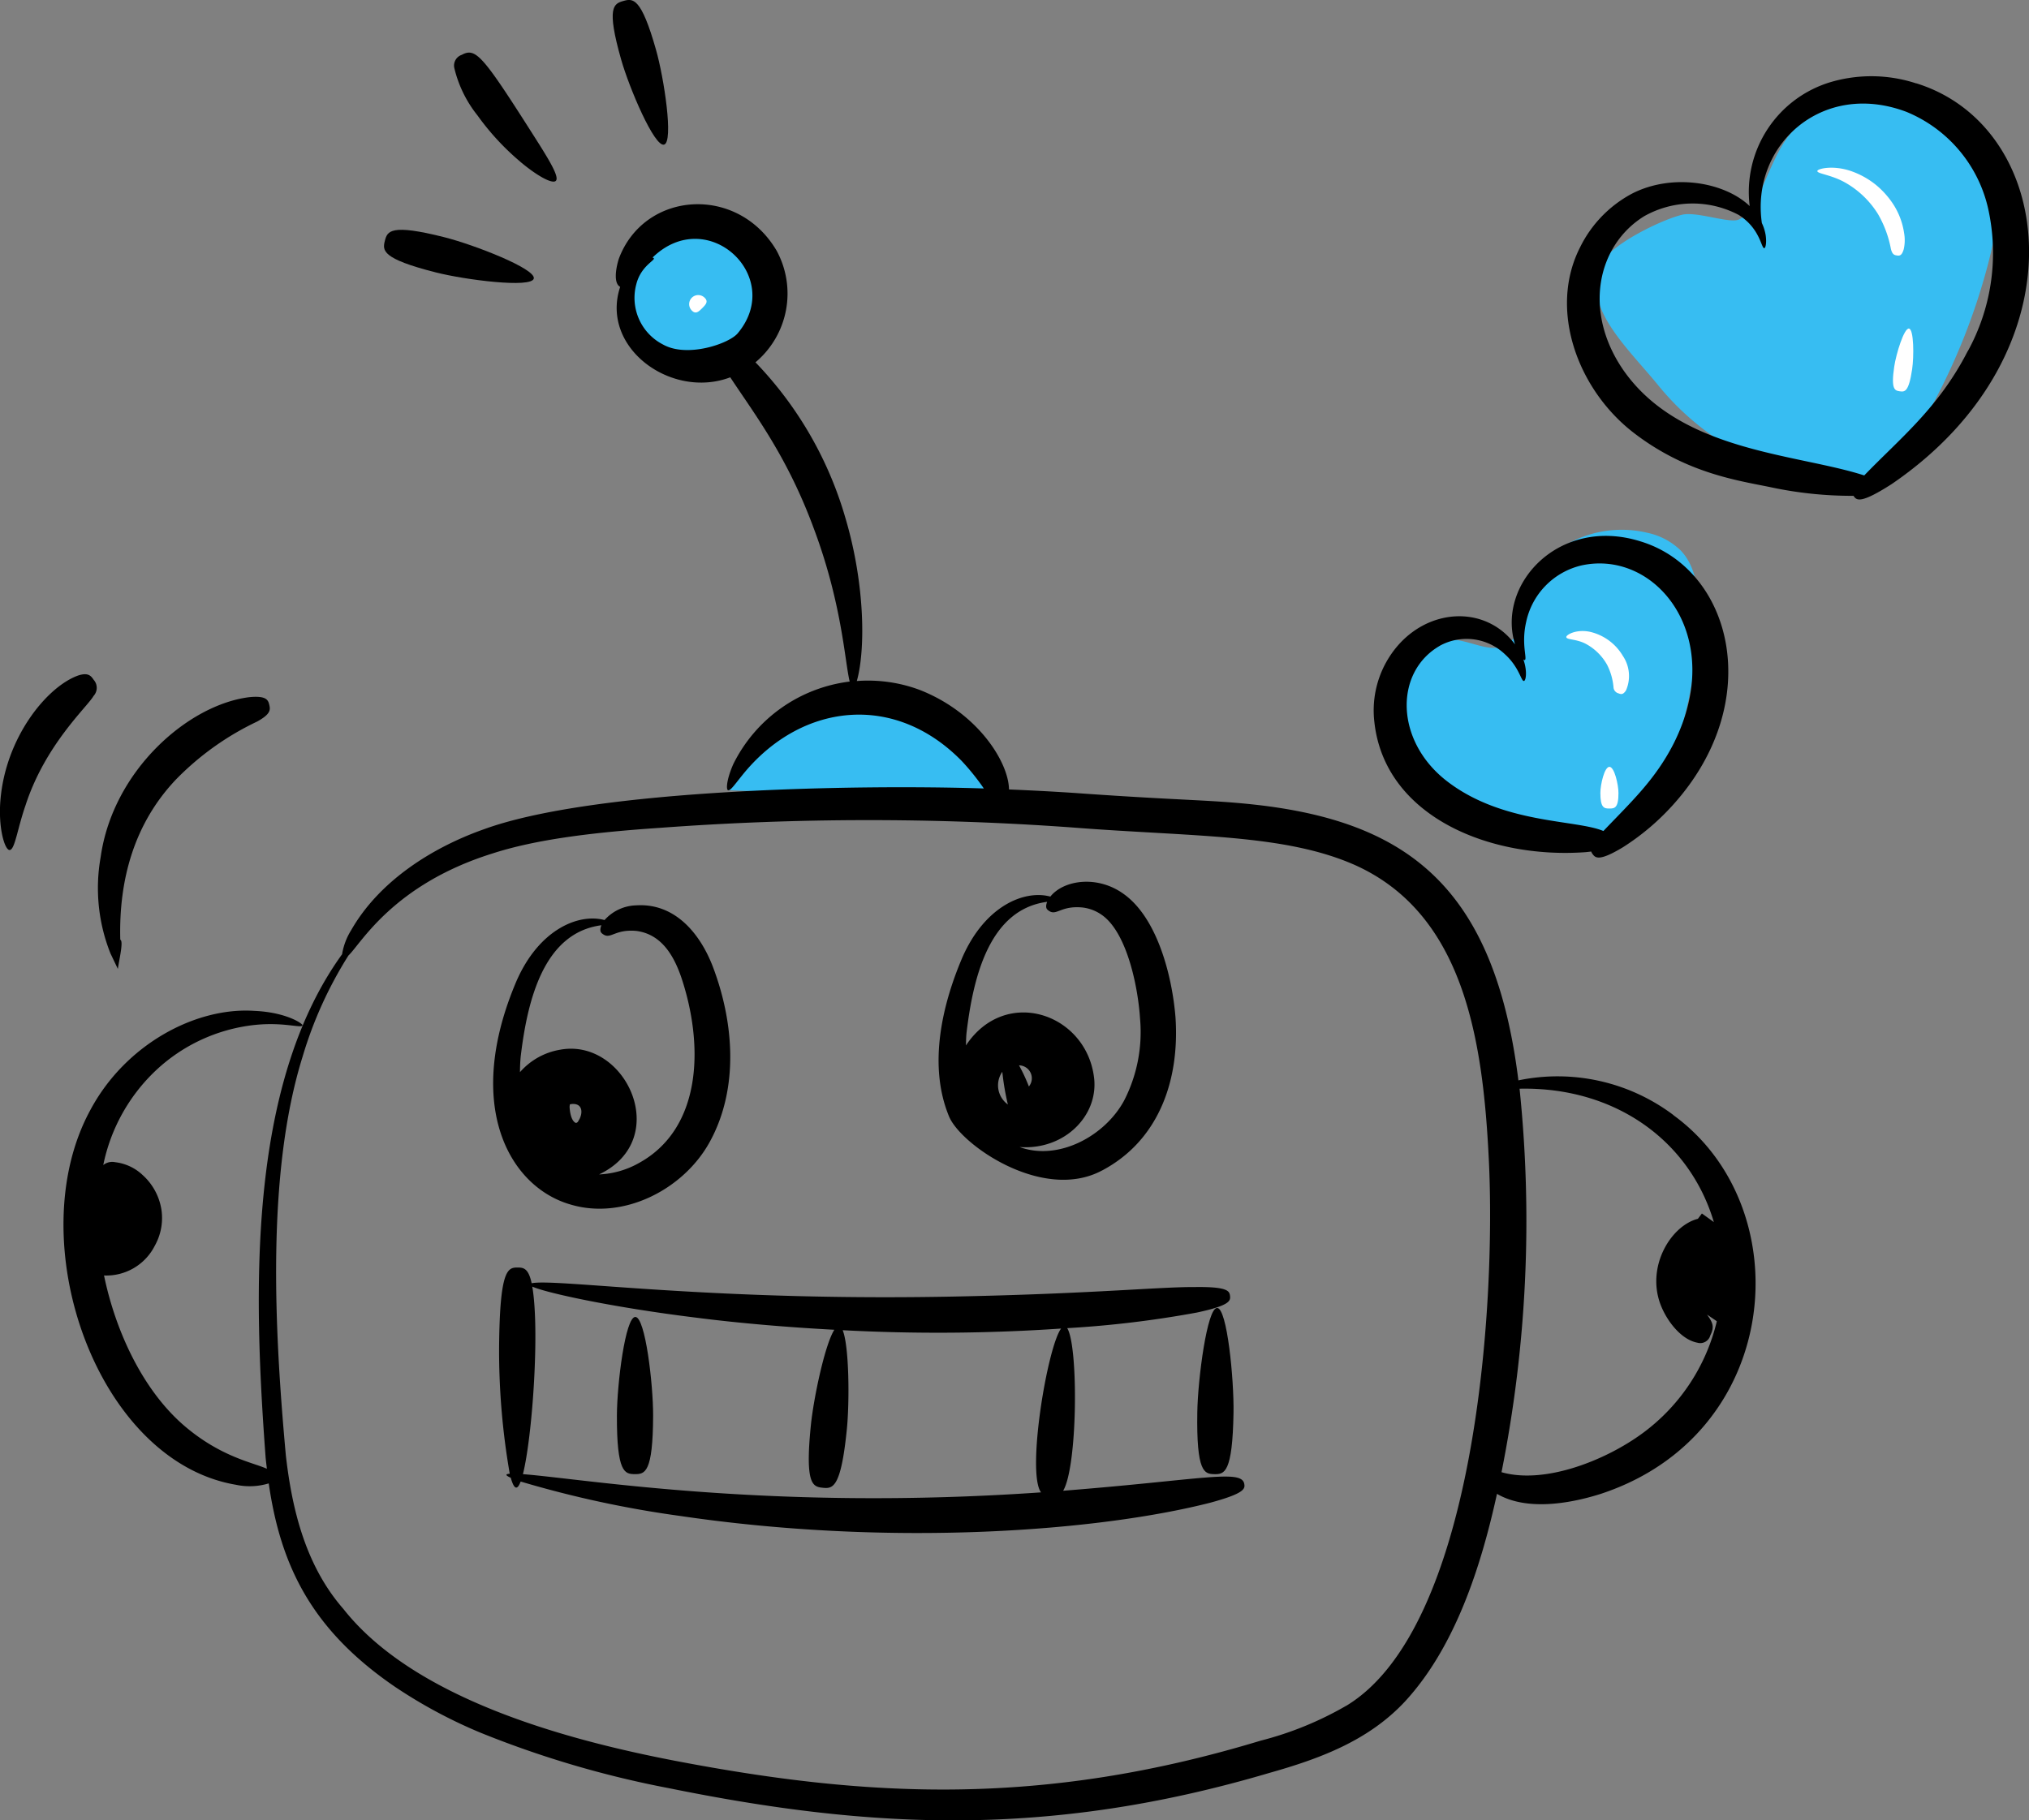 <svg xmlns="http://www.w3.org/2000/svg" width="161.334" height="144.77" viewBox="0 0 161.334 144.77">
  <rect x="0" y="0" width="161.334" height="144.77" fill="#808080" stroke="none"/>
  <defs>
    <style>
      .cls-1 {
        fill: #37bdf2;
      }

      .cls-2 {
        fill: #fff;
      }
    </style>
  </defs>
  <g id="Robot" transform="translate(-2.64 -9.299)">
    <g id="Group_1851" data-name="Group 1851" transform="translate(2.64 9.299)">
      <g id="Group_1835" data-name="Group 1835">
        <g id="Group_1833" data-name="Group 1833" transform="translate(49.587 7.936)">
          <g id="Group_1825" data-name="Group 1825" transform="translate(77.323)">
            <g id="Group_1824" data-name="Group 1824">
              <path id="Path_850" data-name="Path 850" class="cls-1" d="M105.211,28.541c-1.961,3.392,1.989,6.851,4.456,9.9a21.457,21.457,0,0,0,14.279,7.741,5.612,5.612,0,0,0,3.3-.415,6.059,6.059,0,0,0,1.979-2.118A50.709,50.709,0,0,0,135.835,28.8c.642-2.436,1.091-5.067.226-7.433a8.714,8.714,0,0,0-4.652-4.744,10.636,10.636,0,0,0-10.372.9c-2.562,1.822-3.055,6.779-5,7.678-.74.343-3.352-.664-4.523-.377-1.605.393-5.464,2.261-6.307,3.719Z" transform="translate(-104.682 -15.679)"/>
            </g>
          </g>
          <g id="Group_1827" data-name="Group 1827" transform="translate(60.667 34.203)">
            <g id="Group_1826" data-name="Group 1826" transform="translate(0 0)">
              <path id="Path_851" data-name="Path 851" class="cls-1" d="M95.531,51.9A4.834,4.834,0,0,0,92.1,53.484a4.137,4.137,0,0,0-.745,1.932,8.462,8.462,0,0,0,3.03,7.205,22.055,22.055,0,0,0,7.108,3.867,21.883,21.883,0,0,0,7.708,1.818,2.383,2.383,0,0,0,1.35-.3,2.54,2.54,0,0,0,.7-.861,35.266,35.266,0,0,0,4.825-17.251c.026-1.8-.156-3.777-1.406-5.078a5.4,5.4,0,0,0-2.642-1.4,8.847,8.847,0,0,0-8.2,2.255c-1.672,1.667-1.327,5.041-2.543,6.263-1.561,1.569-3.3-.293-5.753-.041Z" transform="translate(-91.29 -43.18)"/>
            </g>
          </g>
          <g id="Group_1832" data-name="Group 1832" transform="translate(0 9.668)">
            <g id="Group_1829" data-name="Group 1829" transform="translate(8.3 37.863)">
              <g id="Group_1828" data-name="Group 1828">
                <path id="Path_852" data-name="Path 852" class="cls-1" d="M49.184,61.278a11.538,11.538,0,0,1,21.8.78" transform="translate(-49.184 -53.897)"/>
              </g>
            </g>
            <g id="Group_1831" data-name="Group 1831">
              <g id="Group_1830" data-name="Group 1830">
                <path id="Path_853" data-name="Path 853" class="cls-1" d="M44.909,26.391c-2.26.665-2.8,3.89-1.591,5.909a5.841,5.841,0,0,0,10.7-4.3,5.841,5.841,0,0,0-11.51.732" transform="translate(-42.51 -23.453)"/>
              </g>
            </g>
          </g>
        </g>
        <g id="Group_1834" data-name="Group 1834">
          <path id="Path_854" data-name="Path 854" d="M134.721,94.806a15.317,15.317,0,0,0-12.337-2.766c-1.882-15.131-8.63-20.372-20.239-21.844-4.033-.492-5.99-.366-15.043-1.014-1.8-.12-3.527-.207-5.223-.279-.025-2.161-2.472-6.105-7.1-7.917a11.759,11.759,0,0,0-5-.706c.668-2.348.7-7.545-.906-12.965A29.7,29.7,0,0,0,61.72,34.932a7.138,7.138,0,0,0,1.686-8.872c-3.1-5.284-10.514-4.764-12.544.618-.213.656-.471,1.951.1,2.254-1.606,4.847,4.08,8.967,8.753,7.193,1.993,3.016,4.541,6.317,6.648,12.034,2.242,5.987,2.45,10.512,2.848,12.163a11.946,11.946,0,0,0-9.254,6.567c-.529,1.2-.587,2.014-.418,2.075.2.077.615-.578,1.371-1.485,4.609-5.451,11.9-6.277,17.217-.834a18.716,18.716,0,0,1,1.751,2.18C70.068,68.5,49,68.834,40.127,72.069,35.95,73.546,31.781,76.224,29.57,80.1a5.178,5.178,0,0,0-.719,1.909c-7.583,10.5-7.039,27.1-6.08,40.035.028.294.068.592.1.889-1.06-.5-3.739-.924-6.743-3.575-3.255-2.9-5.326-7.534-6.206-11.8a4.317,4.317,0,0,0,4.04-2.373,4.5,4.5,0,0,0,.519-2.894,4.685,4.685,0,0,0-1.5-2.732,3.827,3.827,0,0,0-2.176-1.011,1.132,1.132,0,0,0-.944.227,14.256,14.256,0,0,1,4.147-7.491,13.6,13.6,0,0,1,7.882-3.65c2.3-.245,3.736.28,3.81.033.069-.116-1.281-1.049-3.834-1.154-4.627-.311-10.248,2.635-13.056,7.93-5.6,10.348.505,27.885,11.6,29.76a5.2,5.2,0,0,0,2.608-.109c.943,6.527,3.389,11.638,10.057,16.189a39.214,39.214,0,0,0,6.748,3.624,79.668,79.668,0,0,0,15.008,4.426c15.881,3.226,30.138,4,47.764-1.216,4.065-1.145,7.879-2.581,10.763-5.669,4-4.332,6.061-10.757,7.323-16.523,2.292,1.344,5.639.819,8.18.026,14.57-4.738,15.964-22.782,5.855-30.138ZM54.366,33.514a4.169,4.169,0,0,1-2.126-4.773c.407-1.648,1.809-2.011,1.294-2.139,4.377-4.26,10.542,1.529,6.774,6.022C59.623,33.448,56.292,34.6,54.366,33.514ZM108.7,141.775a26.776,26.776,0,0,1-6.821,2.783c-17.413,5.278-31.269,4.53-46.6,1.589-8.87-1.711-20.758-5-26.329-12.073-3.019-3.457-4.084-7.95-4.57-12.2-.9-9.874-1.582-22.393,1.335-31.734a32.173,32.173,0,0,1,3.642-8.032c.978-.91,3.513-5.621,11.427-8.106,3.34-1.085,7.714-1.665,13.261-2.04a224.741,224.741,0,0,1,32.874-.035c9.687.755,16.9.5,22.524,3.013,8.591,3.9,10.11,13.832,10.582,23.253.608,11.93-1.1,37.4-11.321,43.585Zm23.573-21.683c-2.924,2.16-7.788,4.1-11.231,3.111a102.038,102.038,0,0,0,1.435-30.5c7.578-.16,13.524,4.122,15.448,10.608l-.949-.684-.32.423c-2.1.537-4.03,3.647-3.042,6.62.47,1.4,1.674,2.986,3,3.233a.827.827,0,0,0,1.031-.584c.341-.679.2-1.009-.261-1.651l.775.527s0,.01,0,.015a15.5,15.5,0,0,1-5.885,8.882Z" transform="translate(-1.65 -6.116)"/>
          <path id="Path_855" data-name="Path 855" d="M79.4,108.106c1.16-1.942,1.217-11.538.321-12.93a83.187,83.187,0,0,0,10.317-1.242c2.62-.562,2.678-.931,2.63-1.326s-.2-.74-2.852-.7c-2.654-.018-7.8.5-17.909.729-20.323.486-32.714-1.431-34.769-1.034-.256-1.2-.658-1.246-1.108-1.249-.795-.005-1.44.124-1.482,6.5a57.319,57.319,0,0,0,.848,9.9c-.418.033-.3.15.081.321.29,1.031.544.942.787.3a84.777,84.777,0,0,0,12.689,2.738c16.952,2.5,33.387,1.188,42.146-1.055,2.736-.74,2.776-1.112,2.7-1.5-.217-1.181-3.341-.326-14.4.55Zm-42.956-1.318c.754-2.992,1.342-11.466.744-14.916,1.169.521,6.474,1.66,12.939,2.458,3.526.456,7.391.777,11.08.974-.751,1.163-1.653,5.441-1.872,7.634-.47,4.69.161,4.852.952,4.932s1.442.046,1.912-4.644c.222-2.21.186-6.638-.331-7.887a144.016,144.016,0,0,0,17.367-.131c-1.1,1.5-2.754,11.468-1.594,13.028-21.482,1.494-36.265-1.068-41.2-1.448Z" transform="translate(5.136 10.455)"/>
          <path id="Path_856" data-name="Path 856" d="M80.765,92.94c-.795-.013-1.533,5.639-1.576,8.278-.08,4.816.563,4.927,1.358,4.94s1.441-.077,1.521-4.893c.043-2.639-.507-8.312-1.3-8.325Z" transform="translate(16.014 11.085)"/>
          <path id="Path_857" data-name="Path 857" d="M43.545,93.514c-.795,0-1.457,5.351-1.464,7.847-.015,4.555.629,4.652,1.425,4.655s1.44-.09,1.454-4.645c.008-2.5-.619-7.854-1.414-7.856Z" transform="translate(6.972 11.225)"/>
          <path id="Path_858" data-name="Path 858" d="M107.326,68.72c.163-.015.3-.032.433-.05a.8.8,0,0,0,.108.2c.225.311.517.605,2.415-.539a19.259,19.259,0,0,0,3.985-3.373c7.446-8.263,4.65-18.77-2.6-20.957-6.451-2.021-11.451,3.412-9.965,8.195-2.584-3.47-7.9-2.844-10.273,1.47a7.889,7.889,0,0,0-.913,4.689c.8,7.455,9.06,10.93,16.808,10.366ZM95.731,52.3a4.422,4.422,0,0,1,5.179.692c1.142,1.038,1.272,2.144,1.5,2.113.085,0,.194-.283.153-.8a3.415,3.415,0,0,0-.2-.913c.052.041.094.063.112.047.221-.086-.291-1.247.109-3.012A5.87,5.87,0,0,1,107,45.913c5.936-1.288,11.557,5.69,7.329,14.142-1.478,2.915-3.417,4.688-5.6,6.984-2.183-.923-7.988-.535-12.429-3.955-4.155-3.2-4.21-8.7-.565-10.783Z" transform="translate(18.764 -0.947)"/>
          <path id="Path_859" data-name="Path 859" d="M130.584,14.741a11.463,11.463,0,0,0-6.728-.121A9.117,9.117,0,0,0,117.35,24.5c-2.044-1.95-6.238-2.621-9.4-.966a9.652,9.652,0,0,0-4.1,4.273c-2.52,4.978-.154,11.377,4.375,14.8,4.136,3.146,8.177,3.717,10.72,4.238a30.906,30.906,0,0,0,6.662.7c.01.016.018.032.029.047.222.307.547.6,3.014-.988,15.3-10.449,13.157-28.4,1.937-31.87Zm4.1,21.3c-2.314,4.524-5.428,6.974-8.226,9.882-5.386-1.741-14.639-1.865-19.17-8.4-3.206-4.678-2.045-9.9,1.657-12.207a7.841,7.841,0,0,1,7.534-.109c1.741,1.1,1.787,2.708,2.039,2.637.077,0,.2-.369.1-1.042a3.657,3.657,0,0,0-.3-.952c-.893-6.155,4.756-11.385,11.493-8.844a10.922,10.922,0,0,1,6.58,8.082,16.223,16.223,0,0,1-1.7,10.957Z" transform="translate(21.775 -8.111)"/>
          <path id="Path_860" data-name="Path 860" d="M31.309,27.382c2.364.6,7.6,1.262,7.791.491s-4.719-2.682-7.083-3.282c-4.314-1.094-4.562-.493-4.758.278S27,26.289,31.309,27.382Z" transform="translate(3.343 -5.717)"/>
          <path id="Path_861" data-name="Path 861" d="M36.937,21.348c1.317,1.108,2.551,1.794,2.824,1.512s-.427-1.468-1.294-2.855c-4.507-7.105-5.033-7.782-6.188-7.164a.9.9,0,0,0-.594,1.037,9.571,9.571,0,0,0,1.834,3.766,20.261,20.261,0,0,0,3.418,3.7Z" transform="translate(4.437 -8.479)"/>
          <path id="Path_862" data-name="Path 862" d="M45.9,20.8c.765-.217,0-5.286-.651-7.567-1.181-4.162-1.826-4.073-2.591-3.856s-1.36.48-.179,4.641C43.126,16.3,45.135,21.02,45.9,20.8Z" transform="translate(6.906 -9.299)"/>
          <path id="Path_863" data-name="Path 863" d="M10.482,75.5c.109-.749.467-2.217.194-2.322h0c-.127-4.8,1.124-9.264,4.434-12.749a22.459,22.459,0,0,1,6.445-4.6c1.065-.587,1.065-.921.972-1.318-.087-.375-.207-.758-1.581-.624-4.844.587-10.864,5.814-11.832,12.732a14.036,14.036,0,0,0,.779,7.645Z" transform="translate(-1.112 1.559)"/>
          <path id="Path_864" data-name="Path 864" d="M10.1,52.874c-.223-.329-.437-.619-1.242-.36-2.5.893-5.783,4.943-6.185,9.932-.186,2.251.364,3.992.741,3.949.411-.033.611-1.7,1.256-3.554,1.574-4.854,4.932-7.847,5.41-8.7a.954.954,0,0,0,.021-1.269Z" transform="translate(-2.64 1.209)"/>
          <path id="Path_865" data-name="Path 865" d="M40.2,90.953c4.24,1.346,9.125-1.132,11.21-4.982,2.3-4.219,1.92-9.469.207-13.944-1.068-2.744-3.1-5.015-6.057-4.831a3.5,3.5,0,0,0-2.537,1.171c-2.025-.552-5.186.7-7,4.847-4.174,9.781-.666,16.255,4.173,17.74Zm.813-6.732c-.043.089-.1.156-.077.145-.036.066-.145.17-.233.119-.337-.187-.44-.869-.459-1.252,0-.08.017-.133.022-.206a.88.88,0,0,1,.285-.035C41.259,83.007,41.306,83.68,41.018,84.221ZM42.773,68.78l-.005.01c-.179.485-.008.606.152.713.6.409.932-.43,2.642-.272,1.938.263,2.938,1.858,3.575,3.726,1.8,5.408,1.621,11.95-3.339,14.711a7.064,7.064,0,0,1-3.209.929c5.886-2.8,2.13-10.888-3.1-9.918A5.42,5.42,0,0,0,36.3,80.463c0-.413.017-.825.056-1.234.54-4.568,1.863-9.855,6.417-10.45Z" transform="translate(5.046 4.808)"/>
          <path id="Path_866" data-name="Path 866" d="M75.655,88.644c4.472-2.372,6.181-7.131,5.825-12.221-.269-3.25-1.432-7.827-4.09-9.747-2.1-1.54-4.8-1.137-5.857.189-2.025-.552-5.186.7-7,4.847-1.682,3.942-2.689,8.67-1.065,12.616.888,2.234,7.455,6.861,12.182,4.316Zm-5.829-6.676a13.973,13.973,0,0,0-.783-1.681A1.029,1.029,0,0,1,69.826,81.968ZM67.713,80.8a20.139,20.139,0,0,0,.442,2.6A1.875,1.875,0,0,1,67.713,80.8ZM71.28,67.279l-.005.01c-.179.485-.008.606.152.713.6.409.932-.43,2.642-.272a3.331,3.331,0,0,1,1.842.819c1.808,1.6,2.608,5.655,2.757,8.065A11.918,11.918,0,0,1,77.4,83.083c-1.52,2.822-5.223,4.831-8.315,3.7,3.539.266,6.269-2.463,5.928-5.478-.594-5.146-7.046-7.353-10.193-2.6.009-.326.014-.652.044-.974.539-4.557,1.854-9.854,6.417-10.45Z" transform="translate(11.985 4.443)"/>
        </g>
      </g>
      <g id="Group_1838" data-name="Group 1838" transform="translate(144.502 13.345)">
        <g id="Group_1837" data-name="Group 1837">
          <g id="Group_1836" data-name="Group 1836">
            <path id="Path_867" data-name="Path 867" class="cls-2" d="M125.164,27c-.2-.019-.376-.071-.485-.517a8.738,8.738,0,0,0-1.029-2.776,7.31,7.31,0,0,0-2.6-2.5c-1.105-.627-2.207-.7-2.221-.912-.035-.177,1.169-.5,2.616-.027a6.57,6.57,0,0,1,2.042,1.12,6.766,6.766,0,0,1,1.384,1.55,5.718,5.718,0,0,1,.855,2.275A3.234,3.234,0,0,1,125.7,26.5c-.155.537-.336.525-.533.506Z" transform="translate(-118.827 -20.029)"/>
          </g>
        </g>
      </g>
      <g id="Group_1841" data-name="Group 1841" transform="translate(150.519 26.129)">
        <g id="Group_1840" data-name="Group 1840">
          <g id="Group_1839" data-name="Group 1839">
            <path id="Path_868" data-name="Path 868" class="cls-2" d="M124.2,35.3c-.393-.058-.706-.143-.438-1.96.147-1,.782-3.086,1.175-3.028s.4,2.242.249,3.238c-.269,1.818-.593,1.808-.986,1.75Z" transform="translate(-123.664 -30.308)"/>
          </g>
        </g>
      </g>
      <g id="Group_1844" data-name="Group 1844" transform="translate(124.545 50.187)">
        <g id="Group_1843" data-name="Group 1843" transform="translate(0 0)">
          <g id="Group_1842" data-name="Group 1842">
            <path id="Path_869" data-name="Path 869" class="cls-2" d="M106.934,54.609a.525.525,0,0,1-.4-.464,4.834,4.834,0,0,0-.51-1.805,4.237,4.237,0,0,0-1.673-1.657c-.737-.4-1.5-.329-1.568-.526-.087-.162.737-.684,1.883-.442a4.112,4.112,0,0,1,2.609,1.914,2.857,2.857,0,0,1,.249,2.749c-.239.366-.409.3-.595.232Z" transform="translate(-102.781 -49.652)"/>
          </g>
        </g>
      </g>
      <g id="Group_1847" data-name="Group 1847" transform="translate(127.251 60.987)">
        <g id="Group_1846" data-name="Group 1846">
          <g id="Group_1845" data-name="Group 1845">
            <path id="Path_870" data-name="Path 870" class="cls-2" d="M105.676,61.652c-.4,0-.72-.025-.72-1.233,0-.662.322-2.083.72-2.083s.72,1.421.72,2.083C106.4,61.627,106.074,61.652,105.676,61.652Z" transform="translate(-104.956 -58.335)"/>
          </g>
        </g>
      </g>
      <g id="Group_1850" data-name="Group 1850" transform="translate(54.842 23.51)">
        <g id="Group_1849" data-name="Group 1849">
          <g id="Group_1848" data-name="Group 1848">
            <path id="Path_871" data-name="Path 871" class="cls-2" d="M47.73,29.2c-.281.281-.515.5-.817.2a.72.72,0,1,1,1.018-1.018C48.233,28.682,48.011,28.915,47.73,29.2Z" transform="translate(-46.735 -28.202)"/>
          </g>
        </g>
      </g>
    </g>
  </g>
</svg>
